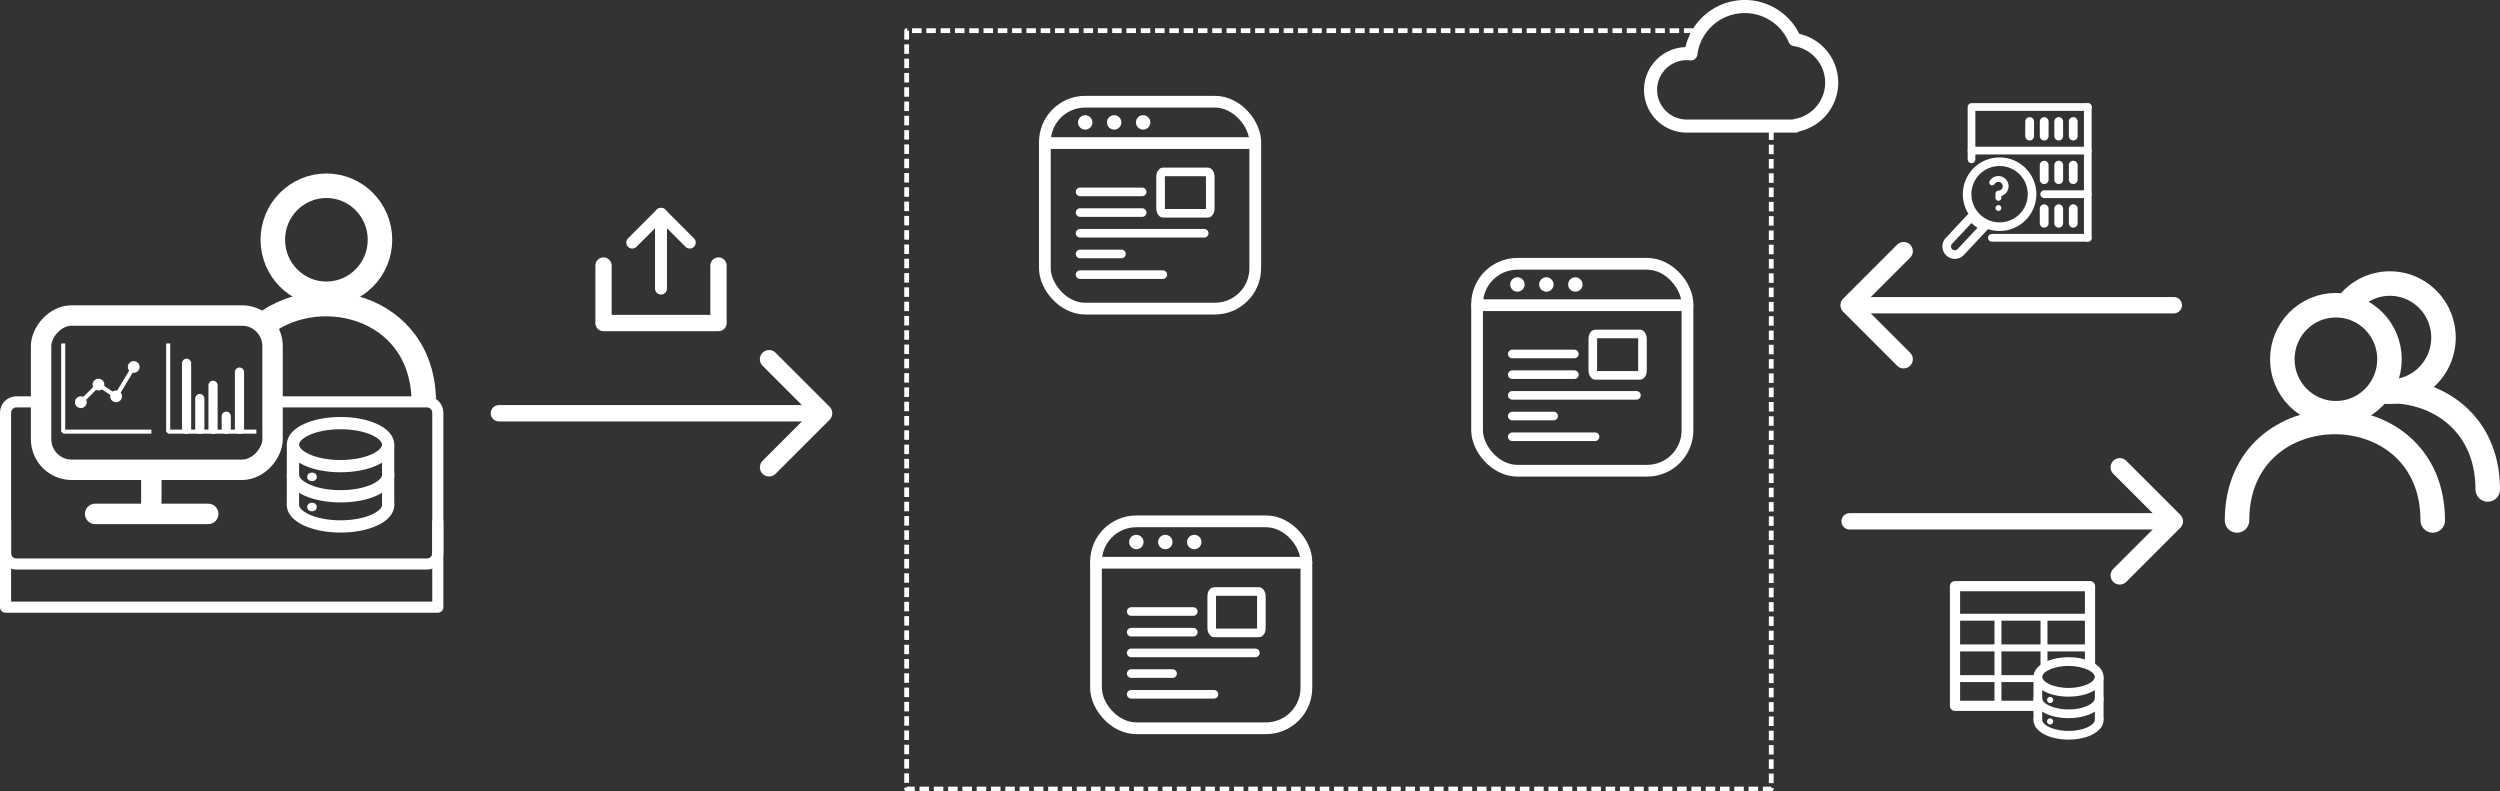<?xml version="1.0" encoding="UTF-8" standalone="no"?>
<!-- Created with Inkscape (http://www.inkscape.org/) -->

<svg
   width="61.214mm"
   height="19.379mm"
   viewBox="0 0 61.214 19.379"
   version="1.1"
   id="svg63187"
   xml:space="preserve"
   inkscape:version="1.2.1 (ef4d3fba62, 2022-07-19, custom)"
   sodipodi:docname="envisioned-ecosystem.svg"
   xmlns:inkscape="http://www.inkscape.org/namespaces/inkscape"
   xmlns:sodipodi="http://sodipodi.sourceforge.net/DTD/sodipodi-0.dtd"
   xmlns="http://www.w3.org/2000/svg"
   xmlns:svg="http://www.w3.org/2000/svg"><rect x="0" y="0" width="61.214" height="19.379" fill="#333333" stroke="none"/><sodipodi:namedview
     id="namedview63189"
     pagecolor="#ffffff"
     bordercolor="#000000"
     borderopacity="0.25"
     inkscape:showpageshadow="2"
     inkscape:pageopacity="0.0"
     inkscape:pagecheckerboard="0"
     inkscape:deskcolor="#d1d1d1"
     inkscape:document-units="mm"
     showgrid="true"
     inkscape:zoom="114.25724"
     inkscape:cx="188.36006"
     inkscape:cy="65.339405"
     inkscape:window-width="2486"
     inkscape:window-height="1376"
     inkscape:window-x="0"
     inkscape:window-y="0"
     inkscape:window-maximized="1"
     inkscape:current-layer="layer1-2"
     showguides="false"><inkscape:grid
       type="xygrid"
       id="grid63191"
       originx="-1.013"
       originy="-3.11" /></sodipodi:namedview><defs
     id="defs63184" /><g
     inkscape:groupmode="layer"
     id="layer4"
     inkscape:label="pages"
     transform="translate(-1.013,-3.11)"><path
       style="fill:none;stroke:#ffffff;stroke-width:0.32;stroke-linecap:round;stroke-linejoin:round;stroke-dasharray:none;stroke-opacity:1.0"
       d="m 43.734,3.27 a 1.33,1.33 0 0 0 -1.319,1.159 0.887,0.887 0 0 0 -0.1,-0.006 0.887,0.887 0 0 0 -0.887,0.887 0.887,0.887 0 0 0 0.887,0.887 h 2.484 0.177 V 6.182 A 1.064,1.064 0 0 0 45.863,5.133 1.064,1.064 0 0 0 44.959,4.081 1.33,1.33 0 0 0 43.734,3.27 Z"
       id="cloud" /><path
       style="fill:none;fill-opacity:1;stroke:#ffffff;stroke-width:0.117;stroke-linecap:butt;stroke-linejoin:round;stroke-dasharray:0.233, 0.117;stroke-dashoffset:0;stroke-opacity:1.0"
       d="M 42.478,3.861 H 23.213 V 22.431 H 44.383 V 6.257"
       id="path79572" /><path
       style="fill:none;fill-opacity:1;stroke:#ffffff;stroke-width:0.4;stroke-linecap:round;stroke-linejoin:round;stroke-dasharray:none;stroke-dashoffset:0;stroke-opacity:1.0"
       d="m 13.229,13.229 h 7.937"
       id="path80486" /><g
       inkscape:label="Layer 1"
       id="layer1-0"
       transform="matrix(0.532,0,0,0.532,15.591,8.199)"><path
         style="fill:none;stroke:#ffffff;stroke-width:0.75;stroke-linecap:round;stroke-linejoin:round;stroke-dasharray:none;stroke-opacity:1.0"
         d="M 0.375,2.656 V 5.302 H 5.667 V 2.656"
         id="path54136" /><path
         style="fill:none;stroke:#ffffff;stroke-width:0.55;stroke-linecap:round;stroke-linejoin:round;stroke-dasharray:none;stroke-opacity:1.0"
         d="M 3.021,3.715 V 0.275"
         id="path54618" /><path
         style="fill:none;stroke:#ffffff;stroke-width:0.55;stroke-linecap:round;stroke-linejoin:round;stroke-dasharray:none;stroke-opacity:1.0"
         d="M 1.698,1.598 3.021,0.275 4.344,1.598"
         id="path55221" /></g><path
       style="fill:none;fill-opacity:1;stroke:#ffffff;stroke-width:0.45;stroke-linecap:round;stroke-linejoin:round;stroke-dasharray:none;stroke-dashoffset:0;stroke-opacity:1.0;paint-order:normal"
       d="m 19.844,11.906 1.323,1.323 -1.323,1.323"
       id="path106912" /></g><g
     inkscape:label="Layer 1"
     inkscape:groupmode="layer"
     id="layer1"
     transform="translate(-1.013,-3.11)"><g
       inkscape:label="Layer 1"
       id="layer1-1"
       transform="translate(6.359,7.393)"
       style="fill:none;stroke:#ffffff;stroke-width:0.6;stroke-dasharray:none;stroke-opacity:1.0"><ellipse
         style="fill:none;stroke:#ffffff;stroke-width:0.6;stroke-linecap:butt;stroke-linejoin:bevel;stroke-dasharray:none;stroke-opacity:1.0"
         id="head"
         cx="2.646"
         cy="1.588"
         rx="1.312"
         ry="1.323" /><path
         id="path43144"
         style="fill:none;stroke:#ffffff;stroke-width:0.6;stroke-linecap:butt;stroke-linejoin:bevel;stroke-dasharray:none;stroke-opacity:1.0"
         d="M 0.979,3.773 C 2.324,2.557 5.031,3.157 5.031,5.573" /></g><path
       id="rect63222"
       style="fill:none;stroke:#ffffff;stroke-width:0.272;stroke-linecap:butt;stroke-linejoin:round;stroke-dasharray:none;stroke-opacity:1.0"
       d="m 7.576,12.95 h 3.892 c 0.147,0 0.265,0.118 0.265,0.265 v 3.44 c 0,0.147 -0.118,0.265 -0.265,0.265 H 1.414 c -0.147,0 -0.265,-0.118 -0.265,-0.265 v -3.44 c 0,-0.147 0.118,-0.265 0.265,-0.265 v 0 h 0.494" /><path
       style="fill:none;stroke:#ffffff;stroke-width:0.272;stroke-linecap:butt;stroke-linejoin:round;stroke-dasharray:none;stroke-opacity:1.0"
       d="m 1.149,15.86 v 2.117 H 11.733 v -2.117"
       id="path63708" /><g
       inkscape:label="Layer 1"
       id="layer1-5"
       transform="translate(-0.284,20.116)"
       style="stroke:#ffffff;stroke-width:0.25;stroke-dasharray:none;stroke-opacity:1.0"><ellipse
         style="fill:none;stroke:#ffffff;stroke-width:0.3;stroke-linecap:round;stroke-linejoin:bevel;stroke-dasharray:none;stroke-opacity:1.0"
         id="path51299"
         cx="9.635"
         cy="-6.119"
         rx="1.166"
         ry="0.527" /><path
         id="path52558"
         style="fill:none;stroke:#ffffff;stroke-width:0.3;stroke-linecap:round;stroke-linejoin:bevel;stroke-dasharray:none;stroke-opacity:1.0"
         d="m 8.47,-5.381 a 1.166,0.527 0 0 0 1.166,0.527 1.166,0.527 0 0 0 1.166,-0.527" /><path
         id="path52558-9"
         style="fill:none;stroke:#ffffff;stroke-width:0.3;stroke-linecap:round;stroke-linejoin:bevel;stroke-dasharray:none;stroke-opacity:1.0"
         d="m 8.47,-4.643 a 1.166,0.527 0 0 0 1.166,0.527 1.166,0.527 0 0 0 1.166,-0.527" /><path
         style="fill:none;stroke:#ffffff;stroke-width:0.3;stroke-linecap:butt;stroke-linejoin:bevel;stroke-dasharray:none;stroke-opacity:1.0"
         d="m 8.47,-6.119 v 1.476"
         id="path51781" /><path
         style="fill:none;stroke:#ffffff;stroke-width:0.3;stroke-linecap:butt;stroke-linejoin:bevel;stroke-dasharray:none;stroke-opacity:1.0"
         d="m 10.801,-6.119 v 1.476"
         id="path51783" /><ellipse
         style="fill:#ffffff;fill-opacity:1.0;stroke:none;stroke-width:0.25;stroke-linecap:round;stroke-linejoin:miter;stroke-dasharray:none;stroke-opacity:1"
         id="path52588"
         cx="8.936"
         cy="-5.329"
         rx="0.117"
         ry="0.105" /><ellipse
         style="fill:#ffffff;fill-opacity:1.0;stroke:none;stroke-width:0.25;stroke-linecap:round;stroke-linejoin:miter;stroke-dasharray:none;stroke-opacity:1"
         id="path52588-7"
         cx="8.936"
         cy="-4.591"
         rx="0.117"
         ry="0.105" /></g><g
       inkscape:label="Layer 1"
       id="layer1-6"
       transform="matrix(0.408,0,0,0.408,1.274,21.201)"
       style="stroke:#ffffff;stroke-width:0.25;stroke-dasharray:none;stroke-opacity:1.0"><rect
         style="fill:none;stroke:#ffffff;stroke-width:1.225;stroke-linecap:round;stroke-linejoin:round;stroke-dasharray:none;stroke-opacity:1.0"
         id="rect46217"
         width="13.891"
         height="9.26"
         x="1.826"
         y="16.146"
         transform="scale(1,-1)"
         ry="1.837" /><path
         style="fill:none;stroke:#ffffff;stroke-width:1.225;stroke-linecap:butt;stroke-linejoin:round;stroke-dasharray:none;stroke-opacity:1.0"
         d="m 8.441,-16.146 v 2.646"
         id="path46701" /><path
         style="fill:none;stroke:#ffffff;stroke-width:1.225;stroke-linecap:round;stroke-linejoin:round;stroke-dasharray:none;stroke-opacity:1.0"
         d="M 5.07,-13.5 H 11.857"
         id="path46703" /><ellipse
         style="fill:#ffffff;stroke:none;stroke-width:0.25;stroke-linecap:butt;stroke-linejoin:round;stroke-dasharray:none;stroke-opacity:1;fill-opacity:1.0"
         id="path46705"
         cx="4.211"
         cy="20.202"
         transform="scale(1,-1)"
         rx="0.353"
         ry="0.353" /><ellipse
         style="fill:#ffffff;stroke:none;stroke-width:0.25;stroke-linecap:butt;stroke-linejoin:round;stroke-dasharray:none;stroke-opacity:1;fill-opacity:1.0"
         id="path46705-7"
         cx="5.27"
         cy="21.26"
         transform="scale(1,-1)"
         rx="0.353"
         ry="0.353" /><ellipse
         style="fill:#ffffff;stroke:none;stroke-width:0.25;stroke-linecap:butt;stroke-linejoin:round;stroke-dasharray:none;stroke-opacity:1;fill-opacity:1.0"
         id="path46705-7-5"
         cx="6.328"
         cy="20.554"
         transform="scale(1,-1)"
         rx="0.353"
         ry="0.353" /><ellipse
         style="fill:#ffffff;stroke:none;stroke-width:0.25;stroke-linecap:butt;stroke-linejoin:round;stroke-dasharray:none;stroke-opacity:1;fill-opacity:1.0"
         id="path46705-7-5-9"
         cx="7.386"
         cy="22.318"
         transform="scale(1,-1)"
         rx="0.353"
         ry="0.353" /><path
         style="fill:none;fill-opacity:1;stroke:#ffffff;stroke-width:0.245;stroke-linecap:butt;stroke-linejoin:bevel;stroke-dasharray:none;stroke-opacity:1.0"
         d="m 3.153,-23.729 v 5.292 h 5.292"
         id="path48188" /><path
         style="fill:none;fill-opacity:1;stroke:#ffffff;stroke-width:0.245;stroke-linecap:butt;stroke-linejoin:bevel;stroke-dasharray:none;stroke-opacity:1.0"
         d="m 9.453,-23.729 v 5.292 h 5.292"
         id="path48188-2" /><path
         style="fill:none;fill-opacity:1;stroke:#ffffff;stroke-width:0.245;stroke-linecap:butt;stroke-linejoin:bevel;stroke-dasharray:none;stroke-opacity:1.0"
         d="m 4.211,-20.202 1.058,-1.058 1.058,0.706 1.058,-1.764"
         id="path48271" /><path
         style="fill:none;fill-opacity:1;stroke:#ffffff;stroke-width:0.551;stroke-linecap:round;stroke-linejoin:bevel;stroke-dasharray:none;stroke-opacity:1.0"
         d="M 10.557,-18.57 V -22.539"
         id="path49026" /><path
         style="fill:none;fill-opacity:1;stroke:#ffffff;stroke-width:0.551;stroke-linecap:round;stroke-linejoin:bevel;stroke-dasharray:none;stroke-opacity:1.0"
         d="m 11.351,-18.57 v -1.852"
         id="path49028" /><path
         style="fill:none;fill-opacity:1;stroke:#ffffff;stroke-width:0.551;stroke-linecap:round;stroke-linejoin:bevel;stroke-dasharray:none;stroke-opacity:1.0"
         d="m 12.145,-18.57 v -2.646"
         id="path49030" /><path
         style="fill:none;fill-opacity:1;stroke:#ffffff;stroke-width:0.551;stroke-linecap:round;stroke-linejoin:bevel;stroke-dasharray:none;stroke-opacity:1.0"
         d="m 12.938,-18.57 v -0.794"
         id="path49032" /><path
         style="fill:none;fill-opacity:1;stroke:#ffffff;stroke-width:0.551;stroke-linecap:round;stroke-linejoin:bevel;stroke-dasharray:none;stroke-opacity:1.0"
         d="m 13.732,-18.57 v -3.44"
         id="path49034" /></g><g
       inkscape:label="Layer 1"
       id="layer1-54"
       transform="matrix(0.383,0,0,0.383,26.492,5.495)"><rect
         style="fill:none;stroke:#ffffff;stroke-width:0.75;stroke-linecap:round;stroke-linejoin:round;stroke-dasharray:none;stroke-opacity:1.0"
         id="rect55313"
         width="13.45"
         height="13.229"
         x="0.275"
         y="0.275"
         ry="2.58" /><path
         style="fill:none;stroke:#ffffff;stroke-width:0.75;stroke-linecap:round;stroke-linejoin:round;stroke-dasharray:none;stroke-opacity:1.0"
         d="M 0.279,2.921 H 13.721"
         id="path55315" /><ellipse
         style="fill:#ffffff;fill-opacity:1.0;stroke:none;stroke-width:0.8;stroke-linejoin:miter;stroke-dasharray:none;stroke-dashoffset:0;stroke-opacity:1"
         id="path20553-2"
         cx="2.853"
         cy="1.598"
         rx="0.461"
         ry="0.461" /><ellipse
         style="fill:#ffffff;fill-opacity:1.0;stroke:none;stroke-width:0.8;stroke-linejoin:miter;stroke-dasharray:none;stroke-dashoffset:0;stroke-opacity:1"
         id="path20553-6-9"
         cx="4.705"
         cy="1.598"
         rx="0.461"
         ry="0.461" /><ellipse
         style="fill:#ffffff;fill-opacity:1.0;stroke:none;stroke-width:0.8;stroke-linejoin:miter;stroke-dasharray:none;stroke-dashoffset:0;stroke-opacity:1"
         id="path20553-6-2-3"
         cx="6.557"
         cy="1.598"
         rx="0.461"
         ry="0.461" /><path
         style="fill:none;stroke:#ffffff;stroke-width:0.55;stroke-linecap:round;stroke-linejoin:round;stroke-opacity:1.0"
         d="M 2.525,6.04 H 6.494"
         id="path55391" /><path
         style="fill:none;stroke:#ffffff;stroke-width:0.55;stroke-linecap:round;stroke-linejoin:round;stroke-opacity:1.0"
         d="M 2.525,7.362 H 6.494"
         id="path55393" /><path
         style="fill:none;stroke:#ffffff;stroke-width:0.55;stroke-linecap:round;stroke-linejoin:round;stroke-opacity:1.0"
         d="M 2.525,8.685 H 10.463"
         id="path55395" /><path
         style="fill:none;stroke:#ffffff;stroke-width:0.55;stroke-linecap:round;stroke-linejoin:round;stroke-opacity:1.0"
         d="M 2.525,10.008 H 5.171"
         id="path55397" /><path
         style="fill:none;stroke:#ffffff;stroke-width:0.55;stroke-linecap:round;stroke-linejoin:round;stroke-opacity:1.0"
         d="M 2.525,11.331 H 7.817"
         id="path55399" /><rect
         style="fill:none;stroke:#ffffff;stroke-width:0.55;stroke-linecap:round;stroke-linejoin:round;stroke-opacity:1.0"
         id="rect55401"
         width="3.175"
         height="2.646"
         x="7.673"
         y="4.762"
         ry="0.299"
         rx="0.158" /></g><g
       inkscape:label="Layer 1"
       id="layer1-54-4"
       transform="matrix(0.383,0,0,0.383,37.075,9.464)"><rect
         style="fill:none;stroke:#ffffff;stroke-width:0.75;stroke-linecap:round;stroke-linejoin:round;stroke-dasharray:none;stroke-opacity:1.0"
         id="rect55313-3"
         width="13.45"
         height="13.229"
         x="0.275"
         y="0.275"
         ry="2.58" /><path
         style="fill:none;stroke:#ffffff;stroke-width:0.75;stroke-linecap:round;stroke-linejoin:round;stroke-dasharray:none;stroke-opacity:1.0"
         d="M 0.279,2.921 H 13.721"
         id="path55315-0" /><ellipse
         style="fill:#ffffff;fill-opacity:1.0;stroke:none;stroke-width:0.8;stroke-linejoin:miter;stroke-dasharray:none;stroke-dashoffset:0;stroke-opacity:1"
         id="path20553-2-7"
         cx="2.853"
         cy="1.598"
         rx="0.461"
         ry="0.461" /><ellipse
         style="fill:#ffffff;fill-opacity:1.0;stroke:none;stroke-width:0.8;stroke-linejoin:miter;stroke-dasharray:none;stroke-dashoffset:0;stroke-opacity:1"
         id="path20553-6-9-8"
         cx="4.705"
         cy="1.598"
         rx="0.461"
         ry="0.461" /><ellipse
         style="fill:#ffffff;fill-opacity:1.0;stroke:none;stroke-width:0.8;stroke-linejoin:miter;stroke-dasharray:none;stroke-dashoffset:0;stroke-opacity:1"
         id="path20553-6-2-3-6"
         cx="6.557"
         cy="1.598"
         rx="0.461"
         ry="0.461" /><path
         style="fill:none;stroke:#ffffff;stroke-width:0.55;stroke-linecap:round;stroke-linejoin:round;stroke-opacity:1.0"
         d="M 2.525,6.04 H 6.494"
         id="path55391-8" /><path
         style="fill:none;stroke:#ffffff;stroke-width:0.55;stroke-linecap:round;stroke-linejoin:round;stroke-opacity:1.0"
         d="M 2.525,7.362 H 6.494"
         id="path55393-8" /><path
         style="fill:none;stroke:#ffffff;stroke-width:0.55;stroke-linecap:round;stroke-linejoin:round;stroke-opacity:1.0"
         d="M 2.525,8.685 H 10.463"
         id="path55395-4" /><path
         style="fill:none;stroke:#ffffff;stroke-width:0.55;stroke-linecap:round;stroke-linejoin:round;stroke-opacity:1.0"
         d="M 2.525,10.008 H 5.171"
         id="path55397-3" /><path
         style="fill:none;stroke:#ffffff;stroke-width:0.55;stroke-linecap:round;stroke-linejoin:round;stroke-opacity:1.0"
         d="M 2.525,11.331 H 7.817"
         id="path55399-1" /><rect
         style="fill:none;stroke:#ffffff;stroke-width:0.55;stroke-linecap:round;stroke-linejoin:round;stroke-opacity:1.0"
         id="rect55401-4"
         width="3.175"
         height="2.646"
         x="7.673"
         y="4.762"
         ry="0.299"
         rx="0.158" /></g><g
       inkscape:label="Layer 1"
       id="layer1-54-4-9"
       transform="matrix(0.383,0,0,0.383,27.744,15.77)"><rect
         style="fill:none;stroke:#ffffff;stroke-width:0.75;stroke-linecap:round;stroke-linejoin:round;stroke-dasharray:none;stroke-opacity:1.0"
         id="rect55313-3-2"
         width="13.45"
         height="13.229"
         x="0.275"
         y="0.275"
         ry="2.58" /><path
         style="fill:none;stroke:#ffffff;stroke-width:0.75;stroke-linecap:round;stroke-linejoin:round;stroke-dasharray:none;stroke-opacity:1.0"
         d="M 0.279,2.921 H 13.721"
         id="path55315-0-0" /><ellipse
         style="fill:#ffffff;fill-opacity:1.0;stroke:none;stroke-width:0.8;stroke-linejoin:miter;stroke-dasharray:none;stroke-dashoffset:0;stroke-opacity:1"
         id="path20553-2-7-6"
         cx="2.853"
         cy="1.598"
         rx="0.461"
         ry="0.461" /><ellipse
         style="fill:#ffffff;fill-opacity:1.0;stroke:none;stroke-width:0.8;stroke-linejoin:miter;stroke-dasharray:none;stroke-dashoffset:0;stroke-opacity:1"
         id="path20553-6-9-8-8"
         cx="4.705"
         cy="1.598"
         rx="0.461"
         ry="0.461" /><ellipse
         style="fill:#ffffff;fill-opacity:1.0;stroke:none;stroke-width:0.8;stroke-linejoin:miter;stroke-dasharray:none;stroke-dashoffset:0;stroke-opacity:1"
         id="path20553-6-2-3-6-9"
         cx="6.557"
         cy="1.598"
         rx="0.461"
         ry="0.461" /><path
         style="fill:none;stroke:#ffffff;stroke-width:0.55;stroke-linecap:round;stroke-linejoin:round;stroke-opacity:1.0"
         d="M 2.525,6.04 H 6.494"
         id="path55391-8-2" /><path
         style="fill:none;stroke:#ffffff;stroke-width:0.55;stroke-linecap:round;stroke-linejoin:round;stroke-opacity:1.0"
         d="M 2.525,7.362 H 6.494"
         id="path55393-8-6" /><path
         style="fill:none;stroke:#ffffff;stroke-width:0.55;stroke-linecap:round;stroke-linejoin:round;stroke-opacity:1.0"
         d="M 2.525,8.685 H 10.463"
         id="path55395-4-6" /><path
         style="fill:none;stroke:#ffffff;stroke-width:0.55;stroke-linecap:round;stroke-linejoin:round;stroke-opacity:1.0"
         d="M 2.525,10.008 H 5.171"
         id="path55397-3-4" /><path
         style="fill:none;stroke:#ffffff;stroke-width:0.55;stroke-linecap:round;stroke-linejoin:round;stroke-opacity:1.0"
         d="M 2.525,11.331 H 7.817"
         id="path55399-1-9" /><rect
         style="fill:none;stroke:#ffffff;stroke-width:0.55;stroke-linecap:round;stroke-linejoin:round;stroke-opacity:1.0"
         id="rect55401-4-5"
         width="3.175"
         height="2.646"
         x="7.673"
         y="4.762"
         ry="0.299"
         rx="0.158" /></g><g
       inkscape:label="Layer 1"
       id="layer1-48"
       transform="translate(55.538,9.803)"
       style="stroke-width:0.6;stroke-dasharray:none"><g
         inkscape:label="Layer 1"
         id="layer1-4"
         transform="translate(0.025,0.515)"
         style="stroke-width:0.6;stroke-dasharray:none"><ellipse
           style="fill:none;stroke:#ffffff;stroke-width:0.6;stroke-linecap:butt;stroke-linejoin:bevel;stroke-dasharray:none;stroke-opacity:1.0"
           id="head-7"
           cx="2.646"
           cy="1.588"
           rx="1.312"
           ry="1.323" /><path
           style="fill:none;stroke:#ffffff;stroke-width:0.6;stroke-linecap:round;stroke-linejoin:bevel;stroke-dasharray:none;stroke-opacity:1.0"
           d="m 0.225,5.535 c 1e-7,-3.214 4.792,-3.214 4.792,0"
           id="path43144-1"
           sodipodi:nodetypes="cc" /></g><g
         inkscape:label="Layer 1"
         id="layer1-4-5"
         transform="translate(3.185,2.116)"
         style="stroke-width:0.6;stroke-dasharray:none"><path
           style="fill:none;stroke:#ffffff;stroke-width:0.6;stroke-linecap:butt;stroke-linejoin:bevel;stroke-dasharray:none;stroke-opacity:1.0"
           d="m -0.261,-1.31 a 1.312,1.323 0 0 1 1.069,-0.556 1.312,1.323 0 0 1 1.312,1.323 v 0 A 1.312,1.323 0 0 1 0.808,0.781 1.312,1.323 0 0 1 0.544,0.754"
           id="head-0" /><path
           id="path43144-3"
           style="fill:none;stroke:#ffffff;stroke-width:0.6;stroke-linecap:round;stroke-linejoin:bevel;stroke-dasharray:none;stroke-opacity:1.0"
           d="M 0.556,0.777 C 1.832,0.656 3.204,1.456 3.204,3.176" /></g><g
         inkscape:label="Layer 1"
         id="layer1-4-7"
         transform="translate(2.656,7.937)"
         style="stroke-width:0.6;stroke-dasharray:none" /></g><path
       style="fill:none;fill-opacity:1;stroke:#ffffff;stroke-width:0.4;stroke-linecap:round;stroke-linejoin:round;stroke-dasharray:none;stroke-dashoffset:0;stroke-opacity:1.0"
       d="m 54.24,10.583 h -7.938"
       id="path82056"
       sodipodi:nodetypes="cc" /><path
       style="fill:none;fill-opacity:1;stroke:#ffffff;stroke-width:0.4;stroke-linecap:round;stroke-linejoin:round;stroke-dasharray:none;stroke-dashoffset:0;stroke-opacity:1.0"
       d="m 46.302,15.875 h 7.938"
       id="path82058"
       sodipodi:nodetypes="cc" /><g
       inkscape:label="Layer 1"
       id="layer1-7"
       transform="matrix(0.284,0,0,0.284,48.807,17.387)"><path
         style="fill:none;stroke:#ffffff;stroke-width:0.6;stroke-linecap:butt;stroke-linejoin:round;stroke-dasharray:none;stroke-opacity:1.0"
         d="M 0.297,2.943 H 12.203"
         id="path87097" /><path
         style="fill:none;stroke:#ffffff;stroke-width:0.6;stroke-linecap:butt;stroke-linejoin:round;stroke-dasharray:none;stroke-opacity:1.0"
         d="M 3.969,2.91 V 10.816"
         id="path87105" /><path
         style="fill:none;stroke:#ffffff;stroke-width:0.6;stroke-linecap:butt;stroke-linejoin:round;stroke-dasharray:none;stroke-opacity:1.0"
         d="M 7.938,2.948 V 7.106"
         id="path87107" /><path
         style="fill:none;stroke:#ffffff;stroke-width:0.6;stroke-linecap:butt;stroke-linejoin:round;stroke-dasharray:none;stroke-opacity:1.0"
         d="M 0.297,5.589 H 12.203"
         id="path87109" /><path
         style="fill:none;stroke:#ffffff;stroke-width:0.6;stroke-linecap:butt;stroke-linejoin:round;stroke-dasharray:none;stroke-opacity:1.0"
         d="M 0.297,8.234 H 7.408"
         id="path87111" /><g
         inkscape:label="Layer 1"
         id="layer1-2"
         transform="translate(12.821,3.804)"><path
           style="color:#000000;fill:#ffffff;stroke-linecap:round;stroke-linejoin:bevel;fill-opacity:1.0"
           d="m -2.767,2.59 c -0.781,0 -1.492,0.154 -2.039,0.428 -0.547,0.274 -0.982,0.702 -0.982,1.27 -1e-7,0.568 0.435,0.998 0.982,1.271 0.547,0.274 1.258,0.428 2.039,0.428 0.781,0 1.49,-0.154 2.037,-0.428 0.547,-0.274 0.982,-0.704 0.982,-1.271 0,-0.568 -0.435,-0.996 -0.982,-1.27 C -1.277,2.744 -1.985,2.59 -2.767,2.59 Z m 0,0.75 c 0.68,0 1.293,0.142 1.703,0.348 0.411,0.205 0.566,0.437 0.566,0.6 0,0.163 -0.156,0.396 -0.566,0.602 -0.411,0.205 -1.023,0.348 -1.703,0.348 -0.68,0 -1.293,-0.142 -1.703,-0.348 -0.411,-0.205 -0.568,-0.439 -0.568,-0.602 0,-0.163 0.158,-0.394 0.568,-0.6 0.411,-0.205 1.023,-0.348 1.703,-0.348 z"
           id="path51299-2" /><path
           style="color:#000000;fill:#ffffff;stroke-linecap:round;stroke-linejoin:bevel;fill-opacity:1.0"
           d="m -5.413,5.766 a 0.375,0.375 0 0 0 -0.375,0.375 c -1e-7,0.568 0.435,0.996 0.982,1.27 0.547,0.274 1.258,0.428 2.039,0.428 0.781,-10e-8 1.49,-0.154 2.037,-0.428 0.547,-0.274 0.982,-0.702 0.982,-1.27 a 0.375,0.375 0 0 0 -0.375,-0.375 0.375,0.375 0 0 0 -0.375,0.375 c 0,0.163 -0.156,0.394 -0.566,0.6 -0.411,0.205 -1.023,0.348 -1.703,0.348 -0.68,0 -1.293,-0.142 -1.703,-0.348 C -4.88,6.535 -5.038,6.303 -5.038,6.141 a 0.375,0.375 0 0 0 -0.375,-0.375 z"
           id="path52558-2" /><path
           style="color:#000000;fill:#ffffff;stroke-linecap:round;stroke-linejoin:bevel;fill-opacity:1.0"
           d="m -5.413,7.617 a 0.375,0.375 0 0 0 -0.375,0.375 c -1e-7,0.568 0.435,0.998 0.982,1.271 0.547,0.274 1.258,0.426 2.039,0.426 0.781,-1e-7 1.49,-0.152 2.037,-0.426 0.547,-0.274 0.982,-0.704 0.982,-1.271 a 0.375,0.375 0 0 0 -0.375,-0.375 0.375,0.375 0 0 0 -0.375,0.375 c 0,0.163 -0.156,0.394 -0.566,0.6 -0.411,0.205 -1.023,0.348 -1.703,0.348 -0.68,0 -1.293,-0.142 -1.703,-0.348 C -4.88,8.387 -5.038,8.155 -5.038,7.992 a 0.375,0.375 0 0 0 -0.375,-0.375 z"
           id="path52558-9-6" /><path
           style="color:#000000;fill:#ffffff;stroke-linejoin:bevel;fill-opacity:1.0"
           d="m -5.788,4.287 v 3.705 h 0.75 V 4.287 Z"
           id="path51781-1" /><path
           style="color:#000000;fill:#ffffff;stroke-linejoin:bevel;fill-opacity:1.0"
           d="m -0.497,4.287 v 3.705 h 0.75 V 4.287 Z"
           id="path51783-0" /><path
           style="fill:none;stroke-width:0.75;stroke-linecap:round;stroke-linejoin:bevel"
           d="m 3.969,11.906 7.938,-9e-6"
           id="path51820" /><path
           style="fill:none;stroke-width:0.75;stroke-linecap:round;stroke-linejoin:bevel"
           d="m 13.229,11.906 -7.938,-9e-6"
           id="path52554" /><path
           id="path52588-6"
           style="stroke-width:0.25;stroke-linecap:round;fill:#ffffff;fill-opacity:1"
           d="M -4.09,6.272 A 0.265,0.265 0 0 1 -4.355,6.537 0.265,0.265 0 0 1 -4.619,6.272 0.265,0.265 0 0 1 -4.355,6.008 0.265,0.265 0 0 1 -4.09,6.272 Z" /><path
           id="path52588-7-1"
           style="stroke-width:0.25;stroke-linecap:round;fill:#ffffff;fill-opacity:1"
           d="M -4.09,8.124 A 0.265,0.265 0 0 1 -4.355,8.389 0.265,0.265 0 0 1 -4.619,8.124 0.265,0.265 0 0 1 -4.355,7.86 0.265,0.265 0 0 1 -4.09,8.124 Z" /></g><path
         style="fill:none;stroke:#ffffff;stroke-width:0.88;stroke-linecap:butt;stroke-linejoin:round;stroke-dasharray:none;stroke-opacity:1.0"
         d="M 7.408,10.583 H 0.265 V 0.265 H 11.906 V 7.144"
         id="path93295"
         sodipodi:nodetypes="ccccc" /></g><g
       inkscape:label="Layer 1"
       id="layer1-59"
       transform="matrix(0.269,0,0,0.269,48.575,5.374)"><path
         style="fill:none;stroke:#ffffff;stroke-width:0.8;stroke-linecap:round;stroke-linejoin:round;stroke-dasharray:none;stroke-opacity:1.0"
         d="M 11.906,2.646 V 3.969"
         id="path83538" /><path
         style="fill:none;stroke:#ffffff;stroke-width:0.8;stroke-linecap:round;stroke-linejoin:round;stroke-dasharray:none;stroke-opacity:1.0"
         d="M 11.906,6.615 V 7.937"
         id="path83542" /><path
         style="fill:none;stroke:#ffffff;stroke-width:0.8;stroke-linecap:round;stroke-linejoin:round;stroke-dasharray:none;stroke-opacity:1.0"
         d="M 11.906,10.583 V 11.906"
         id="path83544" /><path
         style="fill:none;stroke:#ffffff;stroke-width:0.7;stroke-linecap:round;stroke-linejoin:round;stroke-dasharray:none;stroke-opacity:1.0"
         d="M 13.229,1.323 V 13.229"
         id="path83546" /><path
         id="rect83548"
         style="fill:none;stroke:#ffffff;stroke-width:0.782;stroke-linecap:round;stroke-linejoin:round;stroke-dasharray:none;stroke-opacity:1.0"
         d="m 2.649,11.306 -2.061,2.206 c -0.28,0.299 -0.264,0.765 0.035,1.045 0.299,0.28 0.765,0.263 1.045,-0.036 l 2.161,-2.313 A 2.957,2.957 0 0 1 3.67,12.136 2.957,2.957 0 0 1 3.499,12.045 2.957,2.957 0 0 1 3.335,11.943 2.957,2.957 0 0 1 3.177,11.83 2.957,2.957 0 0 1 3.028,11.707 2.957,2.957 0 0 1 2.887,11.575 2.957,2.957 0 0 1 2.755,11.434 2.957,2.957 0 0 1 2.649,11.306 Z" /><circle
         style="fill:none;stroke:#ffffff;stroke-width:0.782;stroke-linecap:round;stroke-linejoin:round;stroke-dasharray:none;stroke-opacity:1.0"
         id="path84044"
         cx="5.201"
         cy="9.26"
         r="2.957" /><path
         style="fill:none;stroke:#ffffff;stroke-width:0.7;stroke-linecap:round;stroke-linejoin:round;stroke-dasharray:none;stroke-opacity:1.0"
         d="M 13.229,13.229 H 4.498"
         id="path84046"
         sodipodi:nodetypes="cc" /><path
         style="fill:none;stroke:#ffffff;stroke-width:0.7;stroke-linecap:round;stroke-linejoin:round;stroke-dasharray:none;stroke-opacity:1.0"
         d="M 13.229,9.26 H 9.26"
         id="path84048" /><path
         style="fill:none;stroke:#ffffff;stroke-width:0.7;stroke-linecap:round;stroke-linejoin:round;stroke-dasharray:none;stroke-opacity:1.0"
         d="M 13.229,5.292 H 2.646"
         id="path84050" /><path
         style="fill:none;stroke:#ffffff;stroke-width:0.7;stroke-linecap:round;stroke-linejoin:round;stroke-dasharray:none;stroke-opacity:1.0"
         d="M 2.646,6.085 V 1.323 l 10.583,10e-8"
         id="path84052"
         sodipodi:nodetypes="ccc" /><path
         style="fill:none;stroke:#ffffff;stroke-width:0.8;stroke-linecap:round;stroke-linejoin:round;stroke-dasharray:none;stroke-opacity:1.0"
         d="M 10.583,2.646 V 3.969"
         id="path84054" /><path
         style="fill:none;stroke:#ffffff;stroke-width:0.8;stroke-linecap:round;stroke-linejoin:round;stroke-dasharray:none;stroke-opacity:1.0"
         d="M 10.583,6.615 V 7.937"
         id="path84056" /><path
         style="fill:none;stroke:#ffffff;stroke-width:0.8;stroke-linecap:round;stroke-linejoin:round;stroke-dasharray:none;stroke-opacity:1.0"
         d="M 10.583,10.583 V 11.906"
         id="path84058" /><path
         style="fill:none;stroke:#ffffff;stroke-width:0.8;stroke-linecap:round;stroke-linejoin:round;stroke-dasharray:none;stroke-opacity:1.0"
         d="M 9.26,10.583 V 11.906"
         id="path84060" /><path
         style="fill:none;stroke:#ffffff;stroke-width:0.8;stroke-linecap:round;stroke-linejoin:round;stroke-dasharray:none;stroke-opacity:1.0"
         d="M 9.26,6.615 V 7.937"
         id="path84062" /><path
         style="fill:none;stroke:#ffffff;stroke-width:0.8;stroke-linecap:round;stroke-linejoin:round;stroke-dasharray:none;stroke-opacity:1.0"
         d="M 9.26,2.646 V 3.969"
         id="path84064" /><path
         style="fill:none;stroke:#ffffff;stroke-width:0.8;stroke-linecap:round;stroke-linejoin:round;stroke-dasharray:none;stroke-opacity:1.0"
         d="M 7.937,2.646 V 3.969"
         id="path84066" /><path
         fill="#000000"
         d="m 6.019,8.534 a 0.926,0.926 0 0 0 -1.728,-0.463 0.265,0.265 0 0 0 0.458,0.265 0.398,0.398 0 0 1 0.344,-0.198 0.397,0.397 0 1 1 0,0.794 h -6.46e-4 a 0.251,0.251 0 0 0 -0.05,0.01 0.273,0.273 0 0 0 -0.053,0.011 0.26,0.26 0 0 0 -0.041,0.028 0.267,0.267 0 0 0 -0.043,0.029 0.266,0.266 0 0 0 -0.031,0.046 0.259,0.259 0 0 0 -0.026,0.038 0.271,0.271 0 0 0 -0.011,0.056 0.251,0.251 0 0 0 -0.009,0.047 v 0.265 l 6.14e-4,0.003 2.91e-4,0.13 a 0.265,0.265 0 0 0 0.265,0.264 h 6.45e-4 a 0.265,0.265 0 0 0 0.264,-0.265 l -4.05e-4,-0.175 a 0.924,0.924 0 0 0 0.661,-0.883 z m -1.112,1.797 a 0.265,0.265 0 0 0 0.185,0.452 0.274,0.274 0 0 0 0.188,-0.077 0.269,0.269 0 0 0 0,-0.376 0.274,0.274 0 0 0 -0.373,-2.1e-5 z"
         id="path84447"
         style="stroke-width:0.265;fill-opacity:1.0;fill:#ffffff" /></g><path
       style="fill:none;fill-opacity:1;stroke:#ffffff;stroke-width:0.45;stroke-linecap:round;stroke-linejoin:round;stroke-dasharray:none;stroke-dashoffset:0;stroke-opacity:1.0;paint-order:normal"
       d="M 47.625,9.26 46.302,10.583 47.625,11.906"
       id="path106938" /><path
       style="fill:none;fill-opacity:1;stroke:#ffffff;stroke-width:0.45;stroke-linecap:round;stroke-linejoin:round;stroke-dasharray:none;stroke-dashoffset:0;stroke-opacity:1.0;paint-order:normal"
       d="M 52.917,14.552 54.24,15.875 52.917,17.198"
       id="path106940" /></g></svg>
